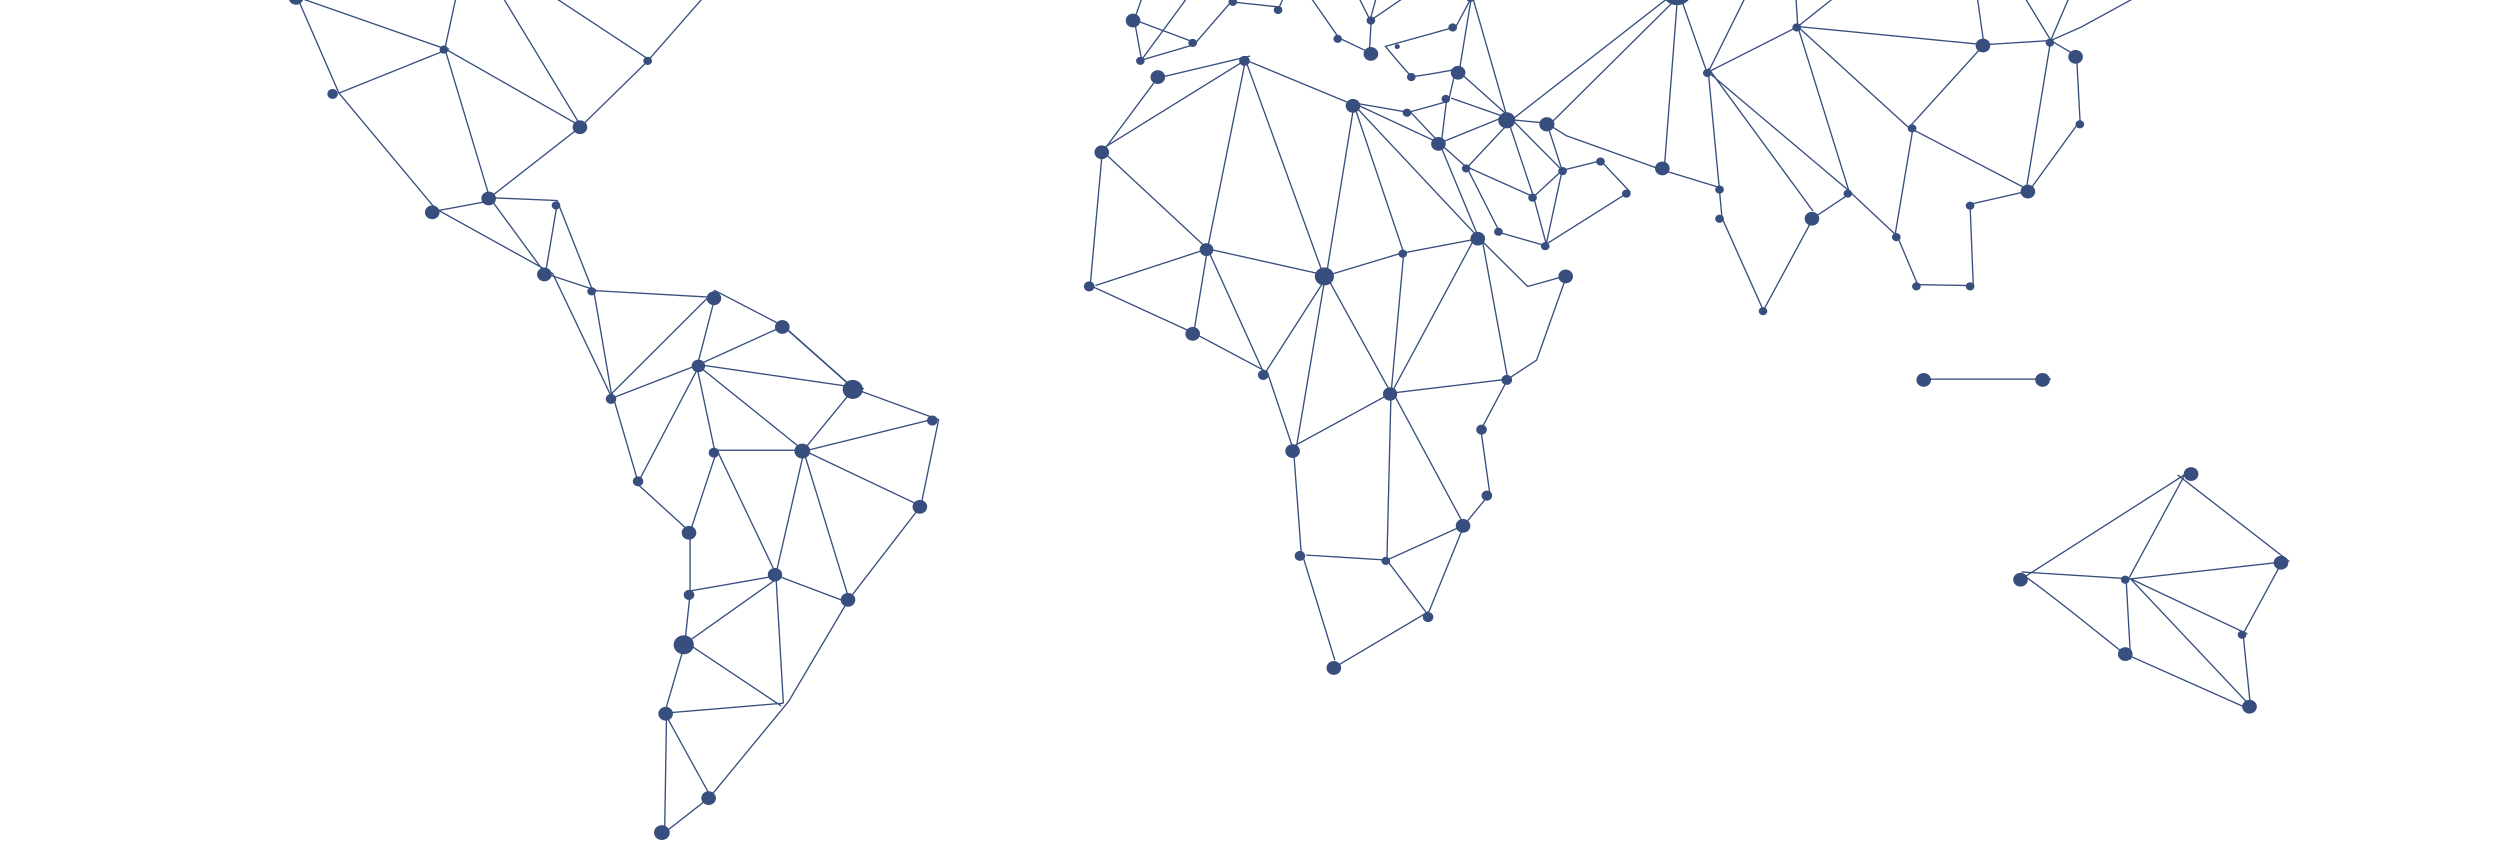 <svg width="938" height="316" fill="none" xmlns="http://www.w3.org/2000/svg"><path d="M249.38 312.091l.753-47.199 6.784-23.275 1.995-18.726v-23.296l-19.131-17.431-10.131-34.653 38.595-38.494 25.67 13.34 26.447 23.463 31.811 11.648-6.673 32.378-26.956 34.924-22.634 38.348-29.638 36.031-18.888 14.8" stroke="#374E7E" stroke-width=".5" stroke-miterlimit="10"/><path d="M268.245 111.605l-6.584 25.384-32.01 12.4-22.257-46.719-44.026-24.382-36.2-43.358L111.45-1.121l-14.098-38.14-29.13-23.88L2.45-79.802l17.38-44.046 116.958 11.294 44.181 17.702 10.153 26.553 43.25 26.449 48.482-17.326-16.072 54.901-24.119 27.535-24.673 24.153-34.272 26.762 25.294 1.064 13.345 33.776 45.888 2.589zm.001 57.93l-6.584-31.021m39.748 30.434l-39.748-31.96 32.255-14.633 26.446 23.464-18.954 23.13zm-38.131-31.96l60.873 8.83m-33.007 69.517l10.264-44.882m0-1.523l17.136 55.841m-17.136-55.841l44.092 20.917m5.498-32.796l-47.972 11.878m-44.114 30.667l10.109-30.666m-.002 0l22.124 46.406m.001 1.061l2.771 47.429m-36.911-23.045l36.134 24.11m-34.535-43.128l34.626-6.033m24.627 10.207l-25.316-9.54m-43.182 51.084l16.914 30.75m-15.982-30.75l43.627-3.653m-54.136-83.543l21.88-41.771m7.358 30.416h32.387m-44.491 72.684l35.624-25.217M175.45-21.14l-8.535 39.433M127.17 34.93l41.366-16.637m7.268-40.519l42.186 69.64m-42.186-69.64l67.568 44.506m-76.457-3.987l51.075 29.121m-34.272 26.762l-16.803-55.883m-4.367 61.06l21.946-4.113m-.001 0l20.15 27.43m.003-.041l4.367-25.864m-4.367 25.905l19.308 6.346m-1.242-.417l6.939 40.519M111.451-1.121l55.464 19.414M500.83 247.711l-12.7-41.311-2.771-37.45-9.865-29.309-27.622-14.696-38.838-17.806 4.655-51.374 53.625-33.234 40.723 16.868 46.796 49.85 18.355 18.245 14.631-4.092-11.283 31.71-10.818 7.14-10.087 18.995 3.348 24.007-9.643 11.752-13.146 32.357-35.358 20.938M413.779 56.83l39.282 36.532m0-.002l14.254-70.83m-.002 0l29.993 82.75m29.376-10.417l-18.666-55.466m0 0L497.31 105.28m24.628 42.23l-24.341-44.11m24.341 44.11l4.744-52.647m-.046-.147l-29.284 8.83m-44.291-10.185l45.023 10.041M453.06 93.361l-5.187 31.585m-36.864-17.807l42.053-13.778m-.001 0l21.303 47.011m0-.002l23.72-36.97m-11.859 65.526l11.084-65.694m-14.699 65.697l39.326-21.418m.421-.584l31.301-58.263m-26.977 6.198l29.594-5.616m-.001 1.422l9.444 51.583m.002-.001l-43.782 5.26m0-1.503l27.4 50.998M520.34 211.66l1.596-65.653m14.254 85.212l-15.85-21.084m0 .001l-30.237-1.858m30.237 1.86l28.996-13.131m5.499-107.759l-14.742-35.55m-126.314 3.13l21.015-28.224m.133.522l34.094-8.08" stroke="#374E7E" stroke-width=".5" stroke-miterlimit="10"/><path d="M508.014 38.771l32.055 14.926 10.33 9.205 12.37 24.383 16.626 4.78 32.055-20.207-10.84-11.544-14.498 3.611-5.675-17.556 7.293 4.572 36.356 12.984 20.949 6.388 1.064 11.482 15.517 34.694 18.71-34.694 14.143-9.436 17.424 16.324 7.626 18.12 20.86.355-1.219-30.52 22.168-5.051 19.109-26.261-1.308-24.383-9.709-5.74 11.327-4.99 44.47-24.319 7.758-26.574-12.236-4.176L841.51-66.9l77.943-7.786 15.983-43.003-92.707-18.788-78.851-2.589-55.709-16.992-81.312 38.306-69.253 24.946-14.299-22.337-44.114 1.19-22.855 24.717-11.483 19.184 32.454-2.735 9.776-22.086 16.47 9.812-15.517 32.189-15.163 8.058-15.517-13.047-1.707 13.402-13.301 7.098-16.737 16.178 1.197 19.205h-17.934l-3.303 9.373 2.749 15.135 19.64-5.762L461.883.715l18.112 1.921L485.58-9.89l16.781 24.132 11.439 5.449.665-12.212 23.609-16.074 14.077 7.557-5.942 11.105-26.402 7.348s8.978 10.96 9.909 11.252c.932.292 16.493-2.588 16.493-2.588l-2.748 11.898-15.097 4.175-20.261-3.507M425.482 7.418l22.39 8.37m-19.641 6.744l18.488-25.155M462.947.403l32.742-31.814m19.064 40.332l-19.441-38.807m29.838-2.61L514.044 7.522M629.607-3.709l-62.27 48.535m73.619-16.22L629.606-3.71" stroke="#374E7E" stroke-width=".5" stroke-miterlimit="10"/><path d="M624.507 62.382l5.099-66.091 28.441-63.252s13.722 34.465 13.722 31.876c0-2.588 39.26-73.397 39.26-73.397l25.316 69.243-61.85 49.203 69.897 6.805-28.176 31.084 44.07 22.962 9.134-55.611 25.049-58.618-4.744-40.853 51.896 14.613 11.838-37.367-9.089-29.601 73.575 62.96" stroke="#374E7E" stroke-width=".5" stroke-miterlimit="10"/><path d="M671.748-35.086l2.771 45.09 19.176 61.562-52.738-44.465 4.079 43.191m-69.651 3.548l4.766 17.744 5.963-27.68L565.72 43.32l-18.266-16.325 4.633-28.119 77.522-2.588-60.63-47.638m102.769 16.264l-30.791 62.083m-59.189 19.331l47.839-47.45m107.116-36.552l7.67 54.443m-69.872-6.764l43.272 39.37m-.001-1.522l-6.761 40.31m-30.814-8.999l-39.26-53.587m103.436-8.808l25.116-1.566m.001.001l-33.164-54.401M550.4 62.903l16.936-18.078m-27.243 8.872L565.719 43.3M552.086-2.623l13.633 47.45m156.439 97.423h47.351m-11.016 73.439c2.217.125 40.9 31.521 40.9 31.521l-1.596-28.494 22.013-40.707-61.317 39.162" stroke="#374E7E" stroke-width=".5" stroke-miterlimit="10"/><path d="M844.369 264.893l-2.771-27.033 14.609-26.992-56.817 6.325 44.979 47.7zm-27.33-86.717l41.92 32.524m-15.743 27.156L799.39 217.19m-2.593 27.912l44.824 19.957m-42.228-47.866l-40.9-2.589M565.719 44.825l9.665 29.017m-25.537-11.459l25.538 11.46m-.002-.001l10.751-9.937m54.823-36.908l33.562-16.992m-108.8 34.82l16.05 1.503M542.84 36.81l-2.128 17.43m3.747-17.43l22.877 8.016m-38.351-3.027l11.727 12.441" stroke="#374E7E" stroke-width=".5" stroke-miterlimit="10"/><path d="M249.757 270.382c1.518 0 2.749-1.159 2.749-2.588 0-1.43-1.231-2.589-2.75-2.589-1.517 0-2.748 1.159-2.748 2.589s1.23 2.588 2.749 2.588zm8.756-67.885c1.518 0 2.749-1.159 2.749-2.588 0-1.43-1.231-2.589-2.75-2.589-1.517 0-2.748 1.159-2.748 2.589s1.23 2.588 2.749 2.588zm35.005-77.239c1.518 0 2.749-1.159 2.749-2.588 0-1.43-1.231-2.589-2.75-2.589-1.517 0-2.748 1.159-2.748 2.589s1.23 2.588 2.749 2.588zm-25.65-10.751c1.518 0 2.749-1.159 2.749-2.588 0-1.43-1.231-2.589-2.75-2.589-1.517 0-2.748 1.159-2.748 2.589s1.23 2.588 2.749 2.588zm-50.276-64.191c1.518 0 2.749-1.16 2.749-2.589 0-1.43-1.231-2.588-2.75-2.588-1.517 0-2.748 1.159-2.748 2.588 0 1.43 1.23 2.589 2.749 2.589zm207.516-40.019c1.518 0 2.749-1.159 2.749-2.588 0-1.43-1.231-2.589-2.75-2.589-1.517 0-2.748 1.16-2.748 2.589 0 1.43 1.23 2.588 2.749 2.588zm22.387 117.551c1.518 0 2.749-1.159 2.749-2.588 0-1.43-1.231-2.589-2.75-2.589-1.517 0-2.748 1.159-2.748 2.589s1.23 2.588 2.749 2.588zM413.38 59.732c1.518 0 2.749-1.16 2.749-2.589 0-1.43-1.231-2.588-2.75-2.588-1.517 0-2.748 1.159-2.748 2.588 0 1.43 1.23 2.589 2.749 2.589zm21.037-28.225c1.518 0 2.749-1.159 2.749-2.588 0-1.43-1.231-2.589-2.75-2.589-1.517 0-2.748 1.159-2.748 2.589s1.23 2.588 2.749 2.588zm79.938-8.684c1.518 0 2.749-1.16 2.749-2.589 0-1.43-1.231-2.589-2.75-2.589-1.517 0-2.748 1.16-2.748 2.589 0 1.43 1.23 2.589 2.749 2.589zM484.982 171.83c1.518 0 2.749-1.159 2.749-2.588 0-1.43-1.231-2.589-2.75-2.589-1.517 0-2.748 1.159-2.748 2.589s1.23 2.588 2.749 2.588zm15.473 81.373c1.518 0 2.749-1.159 2.749-2.588 0-1.43-1.231-2.589-2.75-2.589-1.517 0-2.748 1.159-2.748 2.589s1.23 2.588 2.749 2.588zm48.482-53.315c1.518 0 2.749-1.159 2.749-2.588 0-1.43-1.231-2.589-2.75-2.589-1.517 0-2.748 1.159-2.748 2.589s1.23 2.588 2.749 2.588zm5.52-107.738c1.518 0 2.749-1.16 2.749-2.589 0-1.43-1.231-2.588-2.75-2.588-1.517 0-2.748 1.159-2.748 2.588 0 1.43 1.23 2.589 2.749 2.589zm-14.765-35.572c1.518 0 2.749-1.158 2.749-2.588 0-1.43-1.231-2.589-2.75-2.589-1.517 0-2.748 1.16-2.748 2.589 0 1.43 1.23 2.588 2.749 2.588zm47.751 49.726c1.518 0 2.749-1.159 2.749-2.588 0-1.43-1.231-2.589-2.75-2.589-1.517 0-2.748 1.159-2.748 2.589s1.23 2.588 2.749 2.588zM507.638 42.3c1.518 0 2.749-1.159 2.749-2.588 0-1.43-1.231-2.589-2.75-2.589-1.517 0-2.748 1.159-2.748 2.589s1.23 2.588 2.749 2.588zm39.437-12.422c1.518 0 2.749-1.159 2.749-2.588 0-1.43-1.231-2.589-2.75-2.589-1.517 0-2.748 1.16-2.748 2.589 0 1.43 1.23 2.588 2.749 2.588zm76.635 35.905c1.519 0 2.75-1.158 2.75-2.588 0-1.43-1.231-2.589-2.75-2.589-1.517 0-2.748 1.16-2.748 2.589 0 1.43 1.23 2.588 2.749 2.588zm137.155 8.684c1.518 0 2.749-1.159 2.749-2.588 0-1.43-1.231-2.589-2.75-2.589-1.517 0-2.748 1.159-2.748 2.589s1.23 2.588 2.749 2.588zm5.495 70.663c1.519 0 2.75-1.159 2.75-2.588 0-1.43-1.231-2.589-2.75-2.589-1.517 0-2.748 1.159-2.748 2.589s1.23 2.588 2.749 2.588zm-8.267 74.963c1.518 0 2.749-1.159 2.749-2.588 0-1.43-1.231-2.589-2.75-2.589-1.517 0-2.748 1.159-2.748 2.589s1.23 2.588 2.749 2.588zm39.303 27.911c1.518 0 2.749-1.159 2.749-2.588 0-1.43-1.231-2.589-2.75-2.589-1.517 0-2.748 1.159-2.748 2.589s1.23 2.588 2.749 2.588zm24.88-67.548c1.518-.1 2.662-1.34 2.556-2.77-.106-1.43-1.423-2.507-2.941-2.407-1.518.1-2.663 1.34-2.557 2.77.107 1.43 1.424 2.507 2.942 2.407zm21.932 87.286c1.515-.098 2.659-1.333 2.555-2.76-.104-1.426-1.416-2.503-2.93-2.405-1.515.098-2.659 1.333-2.555 2.76.104 1.426 1.416 2.503 2.93 2.405zm11.816-54.017c1.515-.098 2.658-1.334 2.554-2.76-.105-1.427-1.417-2.503-2.932-2.405-1.514.098-2.657 1.334-2.553 2.76.104 1.427 1.417 2.503 2.931 2.405zM721.78 145.13c1.518 0 2.749-1.159 2.749-2.588 0-1.43-1.231-2.589-2.75-2.589-1.517 0-2.748 1.159-2.748 2.589s1.23 2.588 2.749 2.588zm56.973-121.22c1.518 0 2.749-1.158 2.749-2.588 0-1.43-1.231-2.589-2.75-2.589-1.517 0-2.748 1.16-2.748 2.589 0 1.43 1.23 2.588 2.749 2.588zm-98.915 60.746c1.518 0 2.749-1.16 2.749-2.589 0-1.43-1.231-2.589-2.75-2.589-1.517 0-2.748 1.16-2.748 2.589 0 1.43 1.23 2.589 2.749 2.589zm64.178-64.985c1.518 0 2.749-1.159 2.749-2.588 0-1.43-1.231-2.589-2.75-2.589-1.517 0-2.748 1.159-2.748 2.589s1.23 2.588 2.749 2.588zM629.23 1.948c3.134 0 5.675-2.393 5.675-5.344 0-2.952-2.54-5.344-5.675-5.344-3.134 0-5.675 2.392-5.675 5.344 0 2.951 2.54 5.344 5.675 5.344zm-518.156-.166c1.518 0 2.749-1.16 2.749-2.589 0-1.43-1.231-2.589-2.75-2.589-1.517 0-2.748 1.16-2.748 2.589 0 1.43 1.23 2.589 2.749 2.589zm72.268 75.275c1.518 0 2.749-1.159 2.749-2.589s-1.231-2.588-2.75-2.588c-1.517 0-2.748 1.159-2.748 2.588 0 1.43 1.23 2.589 2.749 2.589zm-21.17 5.198c1.518 0 2.749-1.159 2.749-2.588 0-1.43-1.231-2.589-2.75-2.589-1.517 0-2.748 1.159-2.748 2.589s1.23 2.588 2.749 2.588zm42.074 23.318c1.518 0 2.749-1.159 2.749-2.588 0-1.43-1.231-2.589-2.75-2.589-1.517 0-2.748 1.159-2.748 2.589s1.23 2.588 2.749 2.588zm113.922 122.078c1.518 0 2.749-1.159 2.749-2.588 0-1.43-1.231-2.589-2.75-2.589-1.517 0-2.748 1.159-2.748 2.589s1.23 2.588 2.749 2.588zm26.957-34.904c1.518 0 2.749-1.159 2.749-2.588 0-1.43-1.231-2.589-2.75-2.589-1.517 0-2.748 1.159-2.748 2.589s1.23 2.588 2.749 2.588zm-79.252 109.301c1.518 0 2.749-1.159 2.749-2.588 0-1.43-1.231-2.589-2.75-2.589-1.517 0-2.748 1.159-2.748 2.589s1.23 2.588 2.749 2.588zm-7.36-76.964c1.102 0 1.995-.842 1.995-1.88 0-1.037-.893-1.878-1.995-1.878s-1.995.841-1.995 1.879c0 1.037.893 1.879 1.995 1.879zm42.52-53.044c1.64 0 2.97-1.253 2.97-2.798 0-1.545-1.33-2.797-2.97-2.797-1.641 0-2.971 1.252-2.971 2.797 0 1.545 1.33 2.798 2.97 2.798zM529.517 30.441c.894 0 1.619-.682 1.619-1.524 0-.841-.725-1.523-1.619-1.523-.893 0-1.618.682-1.618 1.523 0 .842.725 1.524 1.618 1.524zm35.825 17.726c1.776 0 3.215-1.355 3.215-3.027 0-1.672-1.44-3.027-3.215-3.027s-3.214 1.355-3.214 3.027c0 1.672 1.44 3.027 3.214 3.027zM550.09 64.7c.88 0 1.595-.673 1.595-1.503 0-.83-.714-1.503-1.596-1.503-.881 0-1.596.673-1.596 1.503 0 .83.715 1.503 1.596 1.503zm30.282-15.385c1.567 0 2.837-1.197 2.837-2.672 0-1.476-1.27-2.672-2.837-2.672-1.568 0-2.838 1.196-2.838 2.672 0 1.475 1.27 2.672 2.838 2.672zm5.918 16.408c.894 0 1.619-.683 1.619-1.524 0-.842-.725-1.524-1.619-1.524-.893 0-1.618.682-1.618 1.524 0 .841.725 1.524 1.618 1.524zm14.211-3.591c.894 0 1.619-.682 1.619-1.524s-.725-1.524-1.619-1.524-1.618.682-1.618 1.524.724 1.524 1.618 1.524zm9.709 12.044c.894 0 1.619-.683 1.619-1.524 0-.842-.725-1.524-1.619-1.524-.893 0-1.618.682-1.618 1.524 0 .841.725 1.524 1.618 1.524zm-35.203 1.503c.894 0 1.619-.683 1.619-1.524 0-.842-.725-1.524-1.619-1.524s-1.618.682-1.618 1.524c0 .841.724 1.524 1.618 1.524zm4.764 18.205c.894 0 1.619-.683 1.619-1.524 0-.842-.725-1.524-1.619-1.524-.893 0-1.618.682-1.618 1.524 0 .841.725 1.524 1.618 1.524zm-17.556-5.407c.894 0 1.619-.682 1.619-1.523 0-.842-.725-1.524-1.619-1.524-.893 0-1.618.682-1.618 1.524 0 .841.725 1.523 1.618 1.523zm78.343-59.58c.882 0 1.596-.673 1.596-1.503 0-.83-.714-1.503-1.596-1.503-.881 0-1.596.673-1.596 1.503 0 .83.715 1.503 1.596 1.503zm4.61 43.756c.894 0 1.619-.682 1.619-1.524 0-.841-.725-1.524-1.619-1.524-.893 0-1.618.683-1.618 1.524 0 .842.725 1.524 1.618 1.524zm0 10.937c.894 0 1.619-.681 1.619-1.523 0-.842-.725-1.524-1.619-1.524-.893 0-1.618.682-1.618 1.524s.725 1.524 1.618 1.524zm16.316 34.674c.882 0 1.596-.673 1.596-1.503 0-.83-.714-1.503-1.596-1.503-.881 0-1.596.673-1.596 1.503 0 .83.715 1.503 1.596 1.503zm31.812-44.108c.882 0 1.596-.672 1.596-1.503 0-.83-.714-1.503-1.596-1.503-.881 0-1.596.673-1.596 1.503 0 .83.715 1.503 1.596 1.503zM711.494 90.5c.894 0 1.619-.681 1.619-1.523 0-.842-.725-1.524-1.619-1.524-.893 0-1.618.682-1.618 1.524s.725 1.524 1.618 1.524zm7.539 18.476c.894 0 1.619-.682 1.619-1.524s-.725-1.524-1.619-1.524-1.618.682-1.618 1.524.724 1.524 1.618 1.524zm20.149 0c.894 0 1.619-.682 1.619-1.524s-.725-1.524-1.619-1.524-1.618.682-1.618 1.524.724 1.524 1.618 1.524zM542.464 38.605c.882 0 1.596-.673 1.596-1.503 0-.83-.714-1.503-1.596-1.503-.881 0-1.596.673-1.596 1.503 0 .83.715 1.503 1.596 1.503zM527.9 43.823c.893 0 1.618-.682 1.618-1.524 0-.841-.725-1.524-1.619-1.524-.893 0-1.618.683-1.618 1.524 0 .842.725 1.524 1.618 1.524zm146.22-32.002c.894 0 1.619-.682 1.619-1.524 0-.841-.725-1.524-1.619-1.524-.893 0-1.618.683-1.618 1.524 0 .842.725 1.524 1.618 1.524zm43.292 37.87c.894 0 1.619-.682 1.619-1.524 0-.841-.725-1.523-1.619-1.523-.893 0-1.618.682-1.618 1.523 0 .842.725 1.524 1.618 1.524zm21.77 29.016c.894 0 1.619-.682 1.619-1.524s-.725-1.524-1.619-1.524-1.618.682-1.618 1.524.724 1.524 1.618 1.524zm41.168-30.541c.894 0 1.619-.682 1.619-1.524s-.725-1.524-1.619-1.524c-.893 0-1.618.682-1.618 1.524s.725 1.524 1.618 1.524zM769.133 17.5c.882 0 1.596-.673 1.596-1.503 0-.83-.714-1.503-1.596-1.503-.881 0-1.596.673-1.596 1.503 0 .83.715 1.503 1.596 1.503zm28.263 201.527c.894 0 1.619-.682 1.619-1.524s-.725-1.524-1.619-1.524c-.893 0-1.618.682-1.618 1.524s.725 1.524 1.618 1.524zm43.826 20.65c.894 0 1.619-.682 1.619-1.524s-.725-1.524-1.619-1.524c-.893 0-1.618.682-1.618 1.524s.725 1.524 1.618 1.524zM551.685.717c.894 0 1.619-.683 1.619-1.524 0-.842-.725-1.524-1.619-1.524-.893 0-1.618.682-1.618 1.524 0 .841.725 1.524 1.618 1.524zm-6.629 11.104c.894 0 1.619-.682 1.619-1.524 0-.841-.725-1.524-1.619-1.524-.893 0-1.618.683-1.618 1.524 0 .842.725 1.524 1.618 1.524zm-20.814 6.578c.54 0 .976-.412.976-.919 0-.507-.437-.918-.976-.918-.538 0-.975.41-.975.918 0 .507.437.919.975.919zM479.53 5.268c.893 0 1.618-.683 1.618-1.524 0-.842-.725-1.524-1.619-1.524-.893 0-1.618.682-1.618 1.524 0 .841.725 1.524 1.618 1.524zm-32.035 12.357c.894 0 1.619-.682 1.619-1.524s-.725-1.524-1.619-1.524c-.893 0-1.618.682-1.618 1.524s.725 1.524 1.618 1.524zm-19.639 6.723c.882 0 1.596-.673 1.596-1.503 0-.83-.714-1.503-1.596-1.503-.881 0-1.596.673-1.596 1.503 0 .83.715 1.503 1.596 1.503zm74.039-8.267c.882 0 1.596-.673 1.596-1.503 0-.83-.714-1.503-1.596-1.503-.881 0-1.596.673-1.596 1.503 0 .83.715 1.503 1.596 1.503zm12.459-6.848c.894 0 1.619-.682 1.619-1.524 0-.841-.725-1.523-1.619-1.523-.893 0-1.618.682-1.618 1.523 0 .842.725 1.524 1.618 1.524zm-51.807-7.014c.882 0 1.596-.673 1.596-1.503 0-.83-.714-1.503-1.596-1.503-.881 0-1.596.673-1.596 1.503 0 .83.715 1.503 1.596 1.503zM521.56 150.35c1.482 0 2.683-1.131 2.683-2.526 0-1.395-1.201-2.526-2.683-2.526-1.481 0-2.682 1.13-2.682 2.526 0 1.395 1.2 2.526 2.682 2.526zm-1.619 61.624c.894 0 1.619-.682 1.619-1.524s-.725-1.524-1.619-1.524c-.893 0-1.618.682-1.618 1.524s.725 1.524 1.618 1.524zm6.362-115.273c.894 0 1.619-.682 1.619-1.524 0-.841-.725-1.524-1.619-1.524-.893 0-1.618.683-1.618 1.524 0 .842.725 1.524 1.618 1.524zm-73.621-.627c1.42 0 2.572-1.084 2.572-2.421 0-1.337-1.151-2.422-2.572-2.422-1.42 0-2.571 1.085-2.571 2.422 0 1.337 1.151 2.421 2.571 2.421zM262.04 139.685c1.395 0 2.526-1.066 2.526-2.38 0-1.315-1.131-2.38-2.527-2.38-1.396 0-2.527 1.065-2.527 2.38 0 1.314 1.131 2.38 2.527 2.38zM166.537 20.13c.894 0 1.619-.681 1.619-1.523 0-.842-.725-1.524-1.619-1.524-.893 0-1.618.682-1.618 1.524s.725 1.524 1.618 1.524zm42.075 58.472c.894 0 1.619-.682 1.619-1.523 0-.842-.725-1.524-1.619-1.524-.893 0-1.618.682-1.618 1.524 0 .841.725 1.523 1.618 1.523zm13.345 32.232c.894 0 1.619-.682 1.619-1.524s-.725-1.524-1.619-1.524c-.893 0-1.618.682-1.618 1.524s.725 1.524 1.618 1.524zm21.037-86.468c.894 0 1.619-.682 1.619-1.524 0-.841-.725-1.524-1.619-1.524-.893 0-1.618.683-1.618 1.524 0 .842.725 1.524 1.618 1.524zm5.346 290.794c1.628 0 2.948-1.242 2.948-2.776 0-1.533-1.32-2.776-2.949-2.776-1.628 0-2.948 1.243-2.948 2.776 0 1.534 1.32 2.777 2.948 2.777zm19.529-143.455c1.09 0 1.973-.832 1.973-1.858 0-1.026-.883-1.858-1.973-1.858s-1.973.832-1.973 1.858c0 1.026.883 1.858 1.973 1.858zM124.795 37.102c1.09 0 1.973-.831 1.973-1.857s-.883-1.858-1.973-1.858-1.973.832-1.973 1.858c0 1.026.883 1.857 1.973 1.857zm165.973 181.092c1.493 0 2.704-1.14 2.704-2.547 0-1.407-1.21-2.547-2.704-2.547-1.494 0-2.705 1.14-2.705 2.547 0 1.406 1.21 2.547 2.705 2.547zm59.032-58.531c1.102 0 1.995-.842 1.995-1.88 0-1.037-.893-1.878-1.995-1.878s-1.995.841-1.995 1.879c0 1.037.893 1.879 1.995 1.879zm58.858-50.333c1.102 0 1.995-.84 1.995-1.878 0-1.038-.893-1.879-1.995-1.879s-1.995.841-1.995 1.879c0 1.037.893 1.879 1.995 1.879zm58.256-84.61c1.102 0 1.995-.84 1.995-1.878 0-1.038-.893-1.88-1.995-1.88s-1.995.842-1.995 1.88c0 1.037.893 1.878 1.995 1.878zm98.427 119.703c1.102 0 1.995-.842 1.995-1.88 0-1.037-.893-1.878-1.995-1.878s-1.995.841-1.995 1.879c0 1.037.893 1.879 1.995 1.879zm-9.467 18.661c1.102 0 1.995-.842 1.995-1.88 0-1.037-.893-1.878-1.995-1.878s-1.995.841-1.995 1.879c0 1.037.893 1.879 1.995 1.879zm1.996 24.758c1.102 0 1.995-.842 1.995-1.88 0-1.037-.893-1.878-1.995-1.878s-1.995.841-1.995 1.879c0 1.037.893 1.879 1.995 1.879zm-83.905-45.278c1.102 0 1.995-.842 1.995-1.88 0-1.037-.893-1.878-1.995-1.878s-1.995.841-1.995 1.879c0 1.037.893 1.879 1.995 1.879zm22.945-35.468c1.983 0 3.59-1.515 3.59-3.382 0-1.868-1.607-3.382-3.59-3.382-1.984 0-3.592 1.514-3.592 3.382 0 1.867 1.608 3.382 3.591 3.382zm-9.178 103.334c1.09 0 1.973-.832 1.973-1.858 0-1.026-.883-1.858-1.973-1.858s-1.973.832-1.973 1.858c0 1.026.883 1.858 1.973 1.858zm48.08 22.982c1.102 0 1.995-.842 1.995-1.88 0-1.037-.893-1.878-1.995-1.878s-1.995.841-1.995 1.879c0 1.037.893 1.879 1.995 1.879zm-296.409-50.957c1.09 0 1.973-.832 1.973-1.858 0-1.026-.883-1.858-1.973-1.858s-1.973.832-1.973 1.858c0 1.026.883 1.858 1.973 1.858zm-10.15-30.916c1.09 0 1.973-.832 1.973-1.858 0-1.026-.883-1.858-1.973-1.858s-1.973.832-1.973 1.858c0 1.026.883 1.858 1.973 1.858zM256.54 245.5c2.094 0 3.791-1.599 3.791-3.57 0-1.972-1.697-3.57-3.79-3.57-2.094 0-3.791 1.598-3.791 3.57 0 1.971 1.697 3.57 3.79 3.57zm63.424-95.819c2.093 0 3.79-1.598 3.79-3.57 0-1.97-1.697-3.569-3.79-3.569-2.094 0-3.791 1.598-3.791 3.57 0 1.971 1.697 3.57 3.79 3.57z" fill="#374E7E"/></svg>